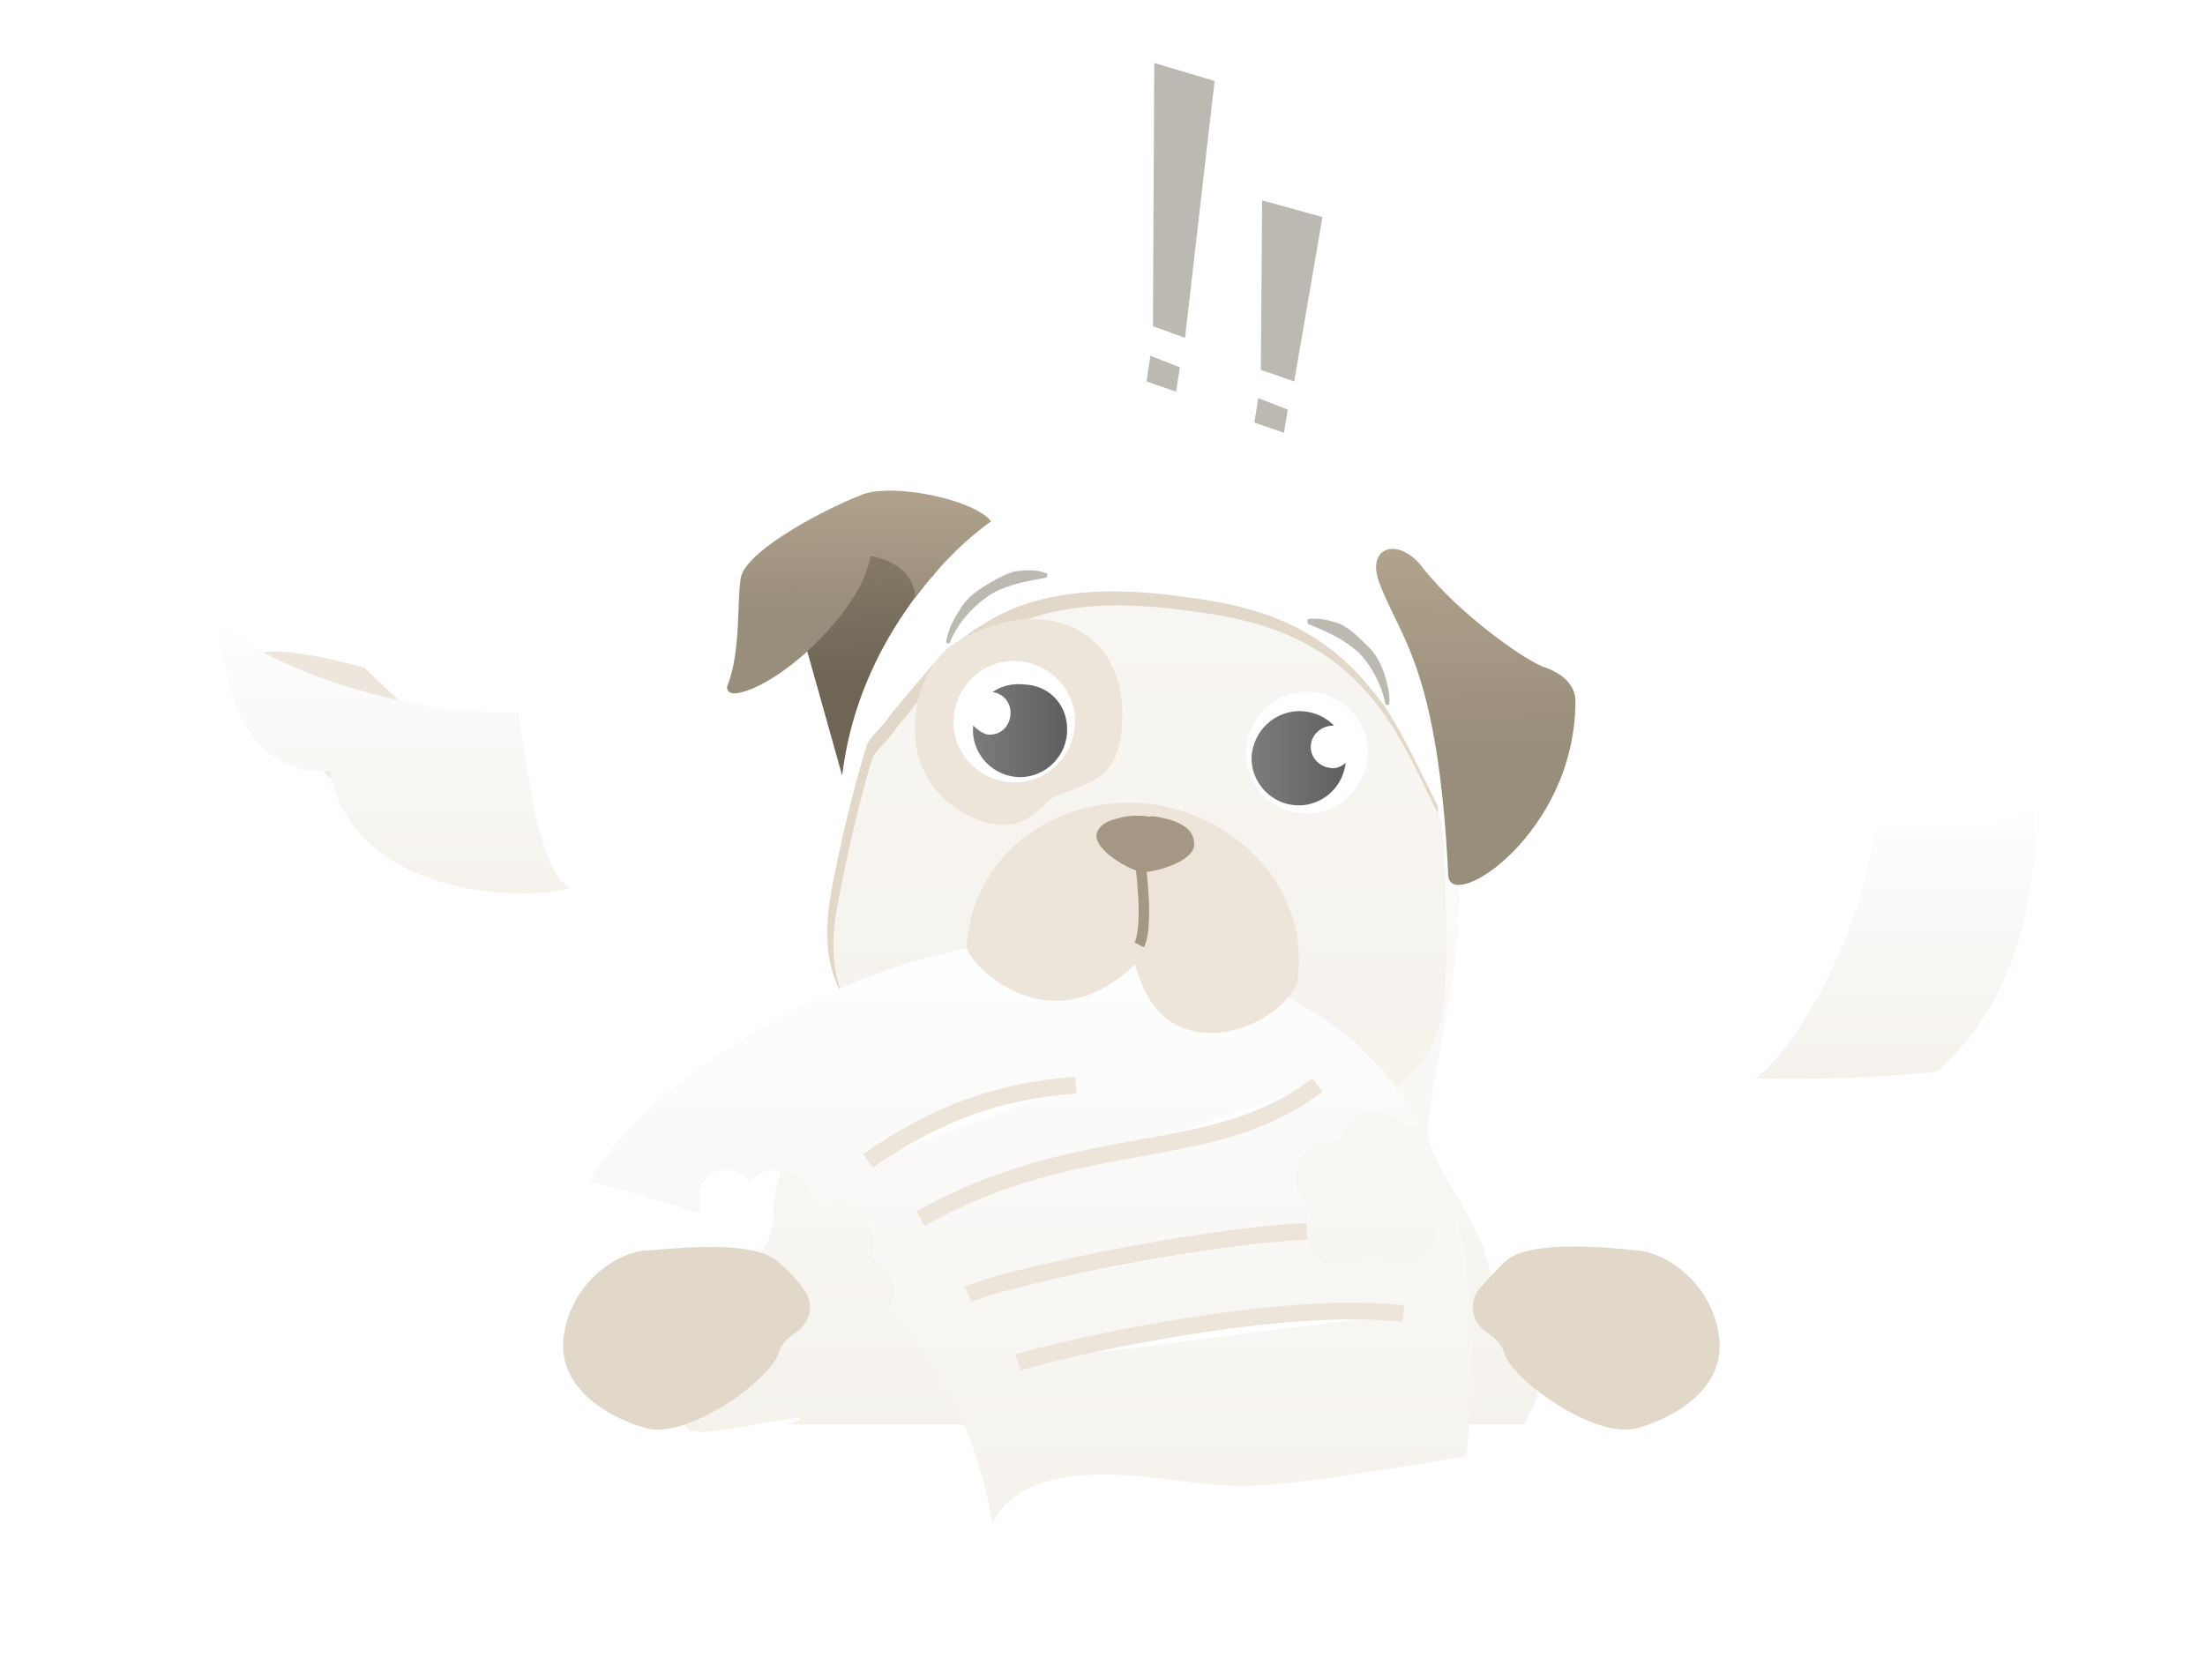 <svg xmlns="http://www.w3.org/2000/svg" width="210" height="160" fill="none" viewBox="0 0 210 160">
  <path fill="#BCB9B3" d="m109.926 6 5.749 1.712-2.813 24.46-3.058-1.1L109.926 6Zm-.366 27.884 2.812 1.101-.366 2.324-2.813-.979.367-2.446Zm10.64-14.798 5.748 1.59-2.691 15.654-3.18-1.1.123-16.144Zm-.367 18.834 2.813 1.101-.367 2.201-2.813-.978.367-2.324Z"/>
  <g filter="url(#a)">
    <path fill="url(#b)" d="m146.451 124.985-1.258 2.69H75.028c.005-.002 4.152-1.344-3.058 0-7.338 1.345-7.338 1.101-6.727-3.547.555-4.216 4.231-8.534 7.466-13.135.64-.912.901-2.023.928-3.138.103-4.283 1.87-8.696 6.734-12.841a.798.798 0 0 0 .282-.605C77.911 67.11 91.902 75.135 104.05 71.254a.5.5 0 0 0 .123-.892.521.521 0 0 1 .09-.907l15.655-6.77c1.026-.444 2.17-.534 3.234-.191 1.899.612 5.155 1.793 8.256 3.542 3.546 2.079 6.848 4.77 7.338 8.194.611 3.914 0 9.05-.856 13.82-.734 4.28-1.59 8.194-1.835 10.762 0 .263-.035.491-.068.702-.053.345-.024.693.074 1.028.938 3.197 4.388 7.438 5.403 10.927.446 1.534.875 3.201 1.66 4.592 1.559 2.76 3.047 6.872 3.327 8.924Z"/>
  </g>
  <path fill="#E1D8C9" d="M136.5 88c-.734 4.28-1.59 8.194-1.835 10.885-1.834 3.302-4.192 5.077-8.717 7.646-.979.611-2.202 1.1-3.303 1.467-1.589.489-3.179.979-4.769 1.223-4.892.979-9.907 1.223-14.921.245-4.158-.856-8.316-2.202-12.108-4.403-1.222-.734-2.568-1.59-3.668-2.568-3.303-2.813-5.871-5.26-7.216-8.195-1.223-2.445-1.468-5.258-.856-9.05 1.467-8.072 3.424-14.186 3.424-14.186.122-.612 1.1-1.468 1.468-1.957.611-.612.978-1.346 1.59-1.957.978-1.223 2.201-2.568 3.18-3.791 2.445-2.446 5.136-4.403 8.316-5.626 5.136-1.835 10.64-1.59 15.899-.856 3.791.489 7.827 1.345 11.251 3.302 2.569 1.467 4.648 3.302 6.482 5.626.367.366.612.856.979 1.223 2.079 3.057 3.546 6.481 5.259 9.784.122 0-.455 4.828-.455 11.188Z"/>
  <g filter="url(#c)">
    <path fill="url(#d)" d="M126.559 96.869c-.978.611-2.201 1.1-3.302 1.468-1.468.489-3.18.978-4.77 1.222-4.892.979-9.906 1.224-14.92.123-4.158-.856-8.317-2.202-12.108-4.403a19.689 19.689 0 0 1-3.669-2.568c-6.237-5.26-9.54-9.173-8.072-17.245C81.016 68.33 82.6 62.82 82.95 61.637c.047-.159.08-.32.151-.47.22-.47.783-1.027 1.16-1.45.157-.176.314-.353.468-.533.477-.551.822-1.169 1.349-1.696.978-1.223 2.079-2.568 3.18-3.791 2.446-2.446 5.136-4.403 8.316-5.626 5.137-1.834 10.64-1.59 15.899-.856 3.914.49 7.827 1.345 11.252 3.302 3.057 1.712 5.381 4.036 7.338 6.849 1.91 2.81 3.304 5.928 4.846 9.073a4.8 4.8 0 0 1 .489 1.757c.156 2.047.48 7.29.29 13.63 0 8.194-4.035 11.13-11.129 15.043Z"/>
  </g>
  <path fill="#EDE5DA" d="M100.142 76.078c-1.223.856-3.057 4.158-8.194 1.467-7.215-3.913-5.38-13.697-.856-16.388 8.072-4.77 15.41-1.345 15.777 6.115.367 7.95-4.158 7.216-6.727 8.806Z"/>
  <path fill="#E1D8C9" d="M140.868 122.796c-.978 1.223-.733 3.058.612 4.036.734.49 1.467.979 1.834 2.202.856 2.446 8.684 8.194 12.72 6.971 4.158-1.223 8.683-4.281 7.582-9.295-.978-5.014-5.381-7.46-7.582-7.583-2.202-.244-9.907-1.1-12.475.857-.978.856-1.957 1.956-2.691 2.812Zm-64.33.001c.979 1.223.734 3.057-.611 4.036-.734.489-1.468.978-1.835 2.201-.856 2.446-8.683 8.194-12.719 6.971-4.036-1.223-8.683-4.28-7.582-9.295.978-5.014 5.38-7.46 7.582-7.582 2.202-.123 9.907-1.101 12.475.856 1.1.856 2.079 1.957 2.69 2.813Z"/>
  <path fill="#fff" d="M95.984 74.488c3.18.367 5.993-1.957 6.36-5.137.367-3.18-1.957-5.992-5.137-6.36-3.18-.366-5.992 1.957-6.36 5.137-.366 3.18 1.958 5.993 5.137 6.36Z"/>
  <path fill="url(#e)" d="M101.61 69.963c-.245 2.446-2.446 4.28-4.892 4.036-2.446-.245-4.28-2.446-4.036-4.892.367.367.856.734 1.345.856 1.101.122 2.08-.612 2.202-1.835.122-1.1-.612-2.079-1.713-2.201.857-.612 1.957-.856 3.058-.734 2.568.123 4.281 2.202 4.036 4.77Z"/>
  <path fill="#fff" d="M123.869 77.423c3.179.367 5.992-1.957 6.359-5.137.367-3.18-1.957-5.992-5.136-6.36-3.18-.366-5.993 1.958-6.36 5.137-.367 3.302 1.957 6.115 5.137 6.36Z"/>
  <path fill="url(#f)" d="M119.221 71.797c-.244 2.446 1.59 4.648 4.036 4.892 2.446.245 4.648-1.59 4.892-4.035-.367.366-.978.611-1.467.489-1.101-.123-1.957-1.101-1.835-2.202.122-1.1 1.101-1.834 2.202-1.834a4.7 4.7 0 0 0-2.813-1.346c-2.446-.244-4.648 1.468-5.015 4.036Z"/>
  <path fill="#BCB9B3" d="M99.53 55.042c-2.078.367-3.913.734-5.38 1.712-1.468.979-2.936 2.569-3.67 4.403 0 .123-.122.123-.244.123s-.122-.123-.122-.123c.122-.978.611-2.079 1.223-2.935.489-.978 1.345-1.712 2.323-2.324.979-.611 1.835-1.1 2.936-1.467 1.1-.123 2.201-.245 3.18.244-.123 0 .122.245-.245.367.122 0 .122 0 0 0Zm25.072 4.403c1.835.734 3.425 1.468 4.77 2.69 1.223 1.224 2.201 3.058 2.568 4.893 0 .122.123.122.245.122s.122-.122.122-.122c.123-.979-.244-2.08-.489-2.935-.367-.979-.856-1.957-1.712-2.69-.734-.735-1.468-1.468-2.446-1.958-.979-.367-2.079-.611-3.058-.489-.122.122-.122.245 0 .49 0 0-.244 0 0 0Z"/>
  <path fill="url(#g)" d="M135.487 54.064c-2.201-2.935-5.381-2.079-4.158 1.345 1.957 5.382 5.626 7.95 6.604 28.007.245 3.547 12.108-4.036 12.108-16.633 0-2.323-2.813-3.18-2.813-3.18-1.712-.489-8.194-5.014-11.741-9.539Z"/>
  <path fill="#D0C2AB" d="M34.712 63.604s-12.964-3.792-10.885.489c2.079 4.28 7.827 12.841 17 14.92 9.172 1.957 3.669-6.115 3.79-5.992l-9.905-9.417Z" opacity=".4"/>
  <g filter="url(#h)">
    <path fill="url(#i)" d="M21.014 55.287c3.302 3.67 17.122 9.05 28.374 8.561 1.59 11.74 2.813 15.288 4.892 16.755-5.626 1.468-20.791.245-22.87-11.13-10.64.49-10.396-14.186-10.396-14.186Z"/>
  </g>
  <g filter="url(#j)">
    <path fill="url(#k)" d="M167.163 98.703c3.669-2.446 10.273-13.82 11.251-23.604 10.396 0 13.576-.489 15.288-2.201.489 5.137-.489 17.734-9.295 25.194-9.784.978-17.244.611-17.244.611Z"/>
  </g>
  <g filter="url(#l)">
    <path fill="url(#m)" d="M139.645 138.695c-16.999 2.813-20.057 3.302-26.539 2.446-6.482-.856-15.532-1.957-18.59 3.914-1.345-7.705-4.402-14.798-10.028-20.18.367-.489.611-1.223.611-1.956 0-1.468-.856-2.691-2.201-3.18.245-.489.367-.979.367-1.468 0-1.834-1.468-3.424-3.424-3.424-1.101 0-2.08.489-2.691 1.345.122-.611.244-1.101.244-1.345 0-1.835-1.467-3.425-3.424-3.425-.978 0-1.957.49-2.568 1.223-.49-.733-1.223-1.223-2.202-1.223-1.467 0-2.568 1.101-2.568 2.569v1.59c-8.683-2.813-10.518-2.936-10.518-2.936 5.26-10.395 30.208-25.56 48.187-22.748 11.496 1.713 24.46 4.892 31.064 17.489-.367-.122-.734-.244-1.101-.244-.122 0-.367 0-.611.122-.612-.856-1.59-1.345-2.691-1.345a3.306 3.306 0 0 0-3.302 2.813h-.979a3.288 3.288 0 0 0-3.302 3.302c0 1.345.856 2.568 2.079 3.057-.611.612-.978 1.346-.978 2.324a3.288 3.288 0 0 0 3.302 3.302c1.223 0 2.202-.611 2.813-1.467.612.856 1.59 1.467 2.813 1.467a3.288 3.288 0 0 0 3.302-3.302v-.245c.856-.366 1.59-1.1 1.835-1.956 1.589 6.115 2.201 13.82 1.1 23.481Z"/>
  </g>
  <path fill="#fff" d="M96.962 129.767c4.77-1.467 25.072-5.992 36.69-4.647l-36.69 4.647Z"/>
  <path fill="#EDE5DA" fill-rule="evenodd" d="M112.865 127.174c-7.1 1.143-13.33 2.634-15.669 3.354l-.468-1.521c2.431-.748 8.737-2.253 15.885-3.403 7.135-1.149 15.206-1.96 21.131-1.274l-.183 1.58c-5.694-.659-13.582.119-20.696 1.264Z" clip-rule="evenodd"/>
  <path fill="#fff" d="M92.193 123.286c3.913-1.713 22.748-5.626 32.287-5.993l-32.287 5.993Z"/>
  <path fill="#EDE5DA" fill-rule="evenodd" d="M97.74 122.45c-2.47.614-4.32 1.166-5.228 1.564l-.638-1.457c1.048-.459 3.02-1.038 5.481-1.65a174.788 174.788 0 0 1 8.72-1.903c6.401-1.24 13.542-2.32 18.374-2.506l.062 1.589c-4.708.181-11.753 1.242-18.133 2.478-3.184.617-6.19 1.276-8.639 1.885Z" clip-rule="evenodd"/>
  <path fill="#fff" d="M87.668 116.07c15.532-8.684 27.762-5.015 37.79-12.719l-37.79 12.719Z"/>
  <path fill="#EDE5DA" fill-rule="evenodd" d="M108.769 110.126c-6.25 1.13-13.073 2.367-20.713 6.638l-.776-1.389c7.876-4.403 14.921-5.677 21.167-6.808l.038-.006c6.279-1.136 11.651-2.124 16.489-5.841l.969 1.261c-5.171 3.973-10.906 5.01-17.106 6.132l-.068.013Z" clip-rule="evenodd"/>
  <path fill="#fff" d="M82.653 110.566c6.604-4.525 12.23-6.604 19.813-7.215l-19.813 7.215Z"/>
  <path fill="#EDE5DA" fill-rule="evenodd" d="M102.53 104.143c-7.434.599-12.929 2.626-19.427 7.079l-.9-1.312c6.71-4.597 12.468-6.729 20.199-7.352l.128 1.585Z" clip-rule="evenodd"/>
  <path fill="#EDE5DA" d="M123.624 92.71v.612c0 .123 0 .245-.122.367-.734 1.957-3.914 4.28-7.216 4.648-3.302.366-6.727-.979-8.194-6.482-3.547 3.424-6.971 3.913-9.784 3.18-3.67-.979-6.115-3.914-6.237-4.77 0-.367 0-.734.122-1.101.856-7.95 8.561-13.575 17.244-12.597 8.683 1.1 15.043 8.317 14.187 16.144Z"/>
  <path fill="#A49884" d="M109.437 77.79a7.406 7.406 0 0 0-2.324 0c-.978.245-2.446.49-2.69 1.712-.122 1.59 3.302 3.425 4.28 3.547.979.122 4.77-.856 5.015-2.446.122-1.59-1.223-2.201-2.446-2.568-.612-.123-1.346-.367-1.835-.245Z"/>
  <path fill="#A49884" fill-rule="evenodd" d="M108.425 85.98a40.523 40.523 0 0 0-.419-4.404l.988-.152a41.45 41.45 0 0 1 .431 4.52c.029.84.023 1.671-.043 2.403-.065.717-.191 1.39-.435 1.877l-.894-.448c.157-.313.271-.832.333-1.52.061-.674.068-1.46.039-2.276Z" clip-rule="evenodd"/>
  <path fill="url(#n)" d="m89.013 53.452-.122 1.346c-.612.611-1.1 1.345-1.712 2.079-3.18 4.28-6.115 9.906-6.971 17-.245-.857-2.813-10.03-3.302-11.741a5.142 5.142 0 0 0-.245-.612v-2.568l2.324-5.137 5.992-3.057 4.036 2.69Z"/>
  <path fill="url(#o)" d="M94.394 49.661a29.853 29.853 0 0 0-5.503 5.137c-.612.611-1.101 1.345-1.713 2.079-.244-3.425-4.28-3.914-4.28-3.914-.49 3.058-3.18 6.482-6.115 9.173-2.446 2.201-5.137 3.791-6.849 3.913-.489 0-.856-.367-.611-.856 1.223-3.18.856-7.827 1.223-10.15.489-2.569 7.827-6.483 11.618-7.95 2.935-1.1 10.64.489 12.23 2.568Z"/>
  <defs>
    <linearGradient id="b" x1="107.593" x2="107.593" y1="60.464" y2="129.102" gradientUnits="userSpaceOnUse">
      <stop stop-color="#FDFEFF"/>
      <stop offset=".996" stop-color="#F5F2EC"/>
    </linearGradient>
    <linearGradient id="d" x1="108.54" x2="108.54" y1="45.423" y2="100.986" gradientUnits="userSpaceOnUse">
      <stop stop-color="#F8F6F2"/>
      <stop offset=".996" stop-color="#F5F2EC"/>
    </linearGradient>
    <linearGradient id="e" x1="101.277" x2="92.934" y1="65.163" y2="65.192" gradientUnits="userSpaceOnUse">
      <stop stop-color="#606060"/>
      <stop offset="1" stop-color="#7B7B7B"/>
    </linearGradient>
    <linearGradient id="f" x1="127.794" x2="119.472" y1="67.738" y2="67.767" gradientUnits="userSpaceOnUse">
      <stop stop-color="#606060"/>
      <stop offset="1" stop-color="#7B7B7B"/>
    </linearGradient>
    <linearGradient id="g" x1="140.263" x2="140.614" y1="51.711" y2="71.359" gradientUnits="userSpaceOnUse">
      <stop stop-color="#CAC2B4"/>
      <stop offset="0" stop-color="#B1A38D"/>
      <stop offset="1" stop-color="#998E7B"/>
    </linearGradient>
    <linearGradient id="i" x1="37.636" x2="37.636" y1="54.69" y2="81.381" gradientUnits="userSpaceOnUse">
      <stop stop-color="#FDFEFF"/>
      <stop offset=".996" stop-color="#F5F2EC"/>
    </linearGradient>
    <linearGradient id="k" x1="180.475" x2="180.475" y1="72.299" y2="99.05" gradientUnits="userSpaceOnUse">
      <stop stop-color="#FDFEFF"/>
      <stop offset=".996" stop-color="#F5F2EC"/>
    </linearGradient>
    <linearGradient id="m" x1="98.131" x2="98.131" y1="88.272" y2="145.653" gradientUnits="userSpaceOnUse">
      <stop stop-color="#FDFEFF"/>
      <stop offset=".996" stop-color="#F5F2EC"/>
    </linearGradient>
    <linearGradient id="n" x1="82.651" x2="82.932" y1="50.35" y2="64.537" gradientUnits="userSpaceOnUse">
      <stop stop-color="#CAC2B4"/>
      <stop offset="0" stop-color="#8A7E6A"/>
      <stop offset="1" stop-color="#6E6555"/>
    </linearGradient>
    <linearGradient id="o" x1="81.44" x2="81.537" y1="46.389" y2="58.249" gradientUnits="userSpaceOnUse">
      <stop stop-color="#CAC2B4"/>
      <stop offset="0" stop-color="#B1A38D"/>
      <stop offset="1" stop-color="#998E7B"/>
    </linearGradient>
    <filter id="a" width="113.45" height="98.102" x="49" y="54.285" color-interpolation-filters="sRGB" filterUnits="userSpaceOnUse">
      <feFlood flood-opacity="0" result="BackgroundImageFix"/>
      <feColorMatrix in="SourceAlpha" result="hardAlpha" values="0 0 0 0 0 0 0 0 0 0 0 0 0 0 0 0 0 0 127 0"/>
      <feOffset dy="8"/>
      <feGaussianBlur stdDeviation="8"/>
      <feColorMatrix values="0 0 0 0 0.576 0 0 0 0 0.502 0 0 0 0 0.396 0 0 0 0.24 0"/>
      <feBlend in2="BackgroundImageFix" result="effect1_dropShadow_969_4890"/>
      <feBlend in="SourceGraphic" in2="effect1_dropShadow_969_4890" result="shape"/>
    </filter>
    <filter id="c" width="90.374" height="85.74" x="63.373" y="41.666" color-interpolation-filters="sRGB" filterUnits="userSpaceOnUse">
      <feFlood flood-opacity="0" result="BackgroundImageFix"/>
      <feColorMatrix in="SourceAlpha" result="hardAlpha" values="0 0 0 0 0 0 0 0 0 0 0 0 0 0 0 0 0 0 127 0"/>
      <feOffset dy="11"/>
      <feGaussianBlur stdDeviation="8"/>
      <feColorMatrix values="0 0 0 0 0.576 0 0 0 0 0.502 0 0 0 0 0.396 0 0 0 0.24 0"/>
      <feBlend in2="BackgroundImageFix" result="effect1_dropShadow_969_4890"/>
      <feBlend in="SourceGraphic" in2="effect1_dropShadow_969_4890" result="shape"/>
    </filter>
    <filter id="h" width="65.266" height="57.815" x="5.014" y="43.287" color-interpolation-filters="sRGB" filterUnits="userSpaceOnUse">
      <feFlood flood-opacity="0" result="BackgroundImageFix"/>
      <feColorMatrix in="SourceAlpha" result="hardAlpha" values="0 0 0 0 0 0 0 0 0 0 0 0 0 0 0 0 0 0 127 0"/>
      <feOffset dy="4"/>
      <feGaussianBlur stdDeviation="8"/>
      <feColorMatrix values="0 0 0 0 0.576 0 0 0 0 0.502 0 0 0 0 0.396 0 0 0 0.24 0"/>
      <feBlend in2="BackgroundImageFix" result="effect1_dropShadow_969_4890"/>
      <feBlend in="SourceGraphic" in2="effect1_dropShadow_969_4890" result="shape"/>
    </filter>
    <filter id="j" width="58.642" height="57.873" x="151.163" y="60.898" color-interpolation-filters="sRGB" filterUnits="userSpaceOnUse">
      <feFlood flood-opacity="0" result="BackgroundImageFix"/>
      <feColorMatrix in="SourceAlpha" result="hardAlpha" values="0 0 0 0 0 0 0 0 0 0 0 0 0 0 0 0 0 0 127 0"/>
      <feOffset dy="4"/>
      <feGaussianBlur stdDeviation="8"/>
      <feColorMatrix values="0 0 0 0 0.576 0 0 0 0 0.502 0 0 0 0 0.396 0 0 0 0.24 0"/>
      <feBlend in2="BackgroundImageFix" result="effect1_dropShadow_969_4890"/>
      <feBlend in="SourceGraphic" in2="effect1_dropShadow_969_4890" result="shape"/>
    </filter>
    <filter id="l" width="100.089" height="71.499" x="48.114" y="81.556" color-interpolation-filters="sRGB" filterUnits="userSpaceOnUse">
      <feFlood flood-opacity="0" result="BackgroundImageFix"/>
      <feColorMatrix in="SourceAlpha" result="hardAlpha" values="0 0 0 0 0 0 0 0 0 0 0 0 0 0 0 0 0 0 127 0"/>
      <feOffset/>
      <feGaussianBlur stdDeviation="4"/>
      <feColorMatrix values="0 0 0 0 0.576 0 0 0 0 0.502 0 0 0 0 0.396 0 0 0 0.12 0"/>
      <feBlend in2="BackgroundImageFix" result="effect1_dropShadow_969_4890"/>
      <feBlend in="SourceGraphic" in2="effect1_dropShadow_969_4890" result="shape"/>
    </filter>
  </defs>
</svg>

